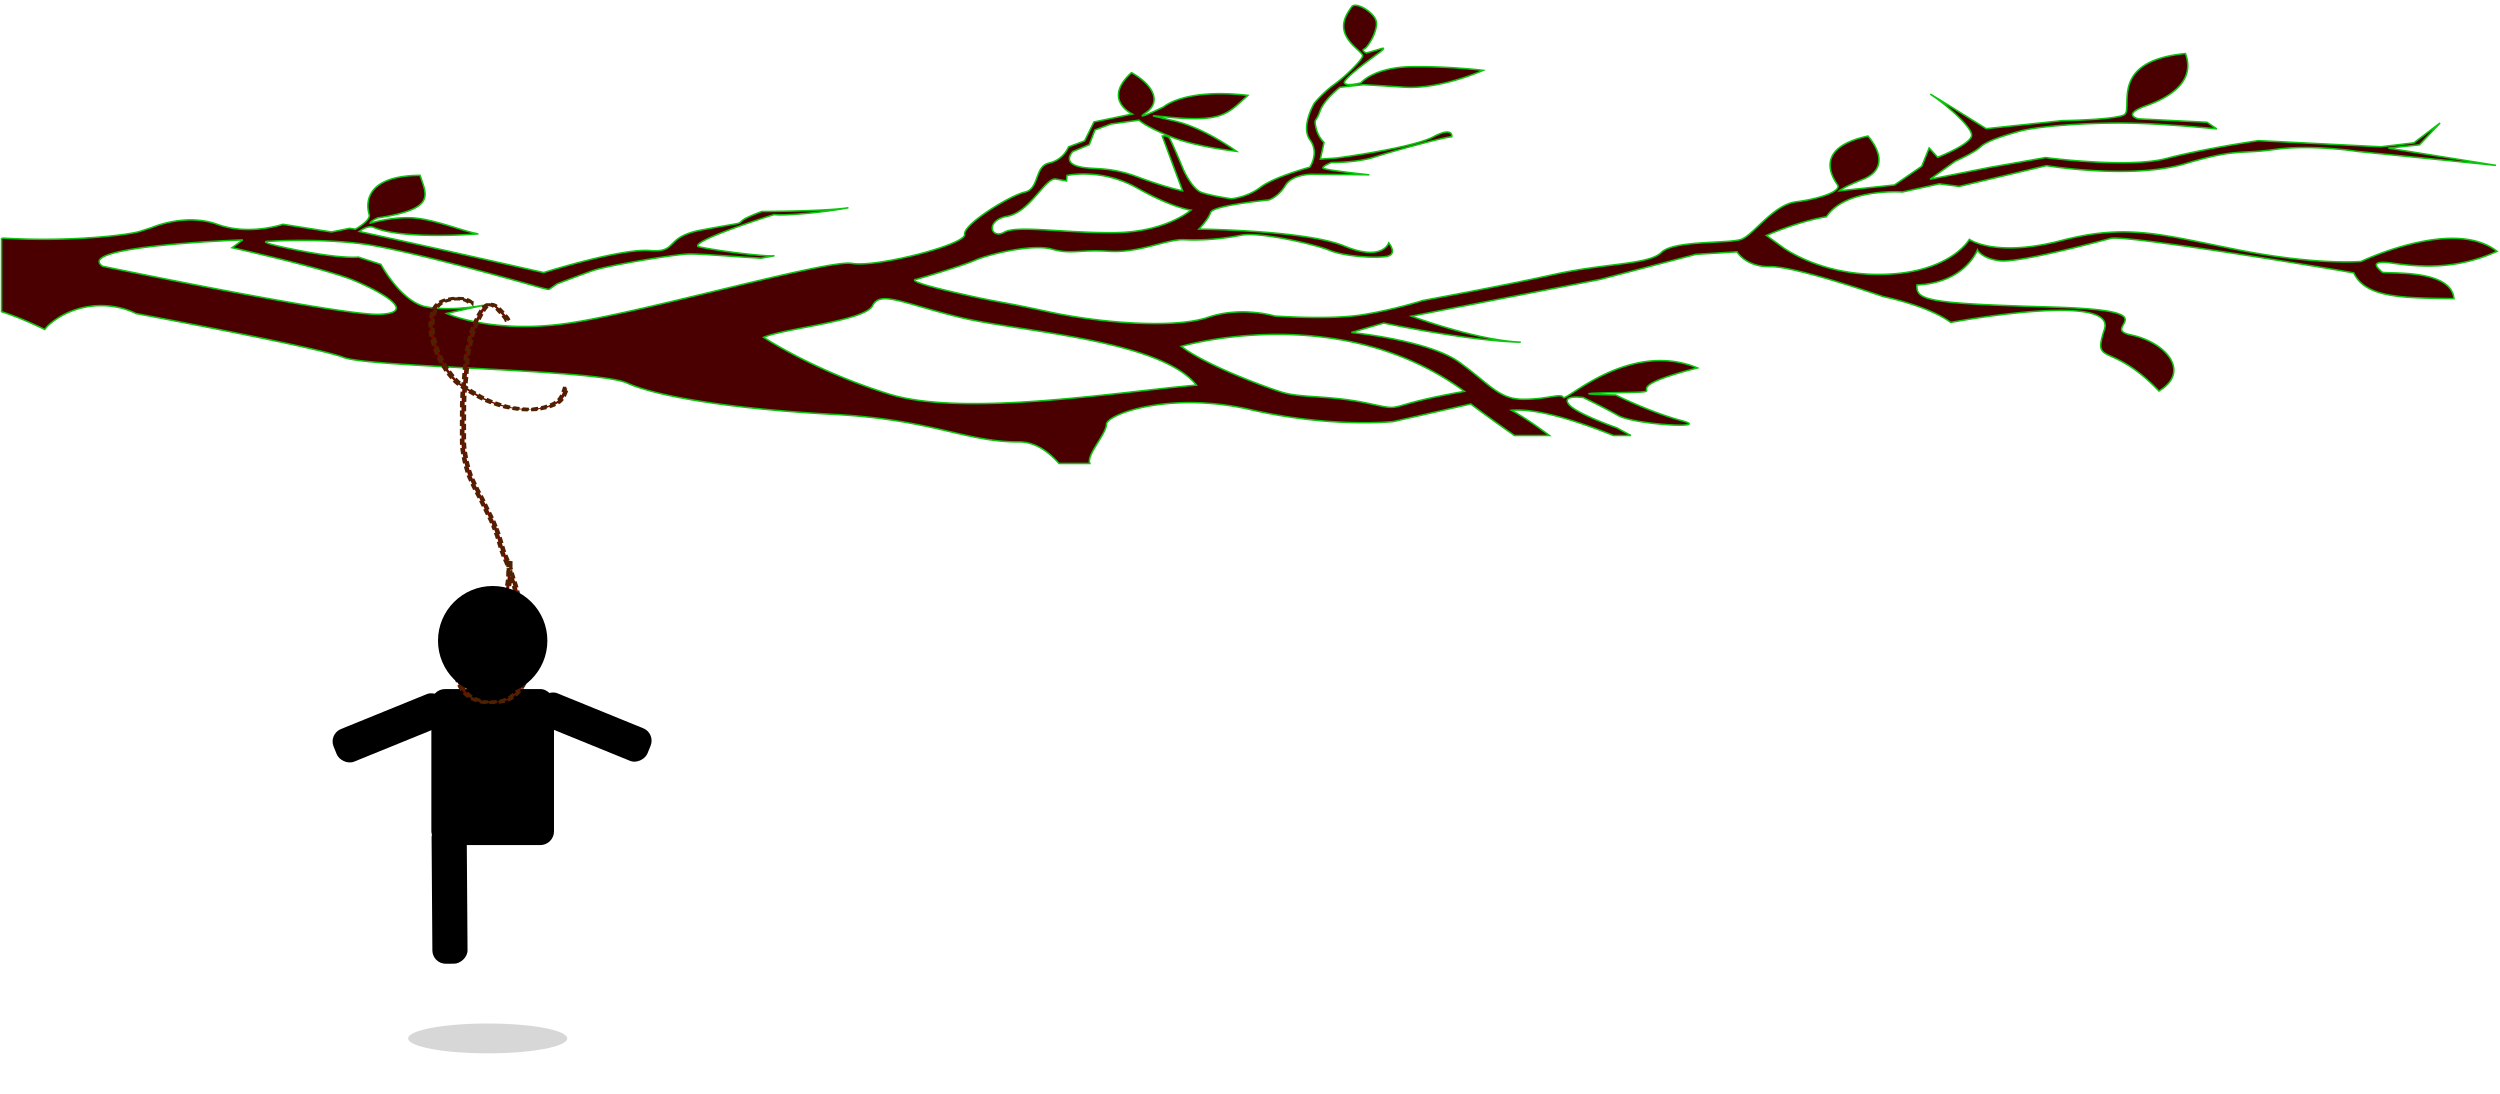 <?xml version="1.0" encoding="UTF-8" standalone="no"?>
<svg
   width="800"
   height="350"
   viewBox="0 0 211.667 92.604"
   version="1.1"
   id="svg8"
   inkscape:version="1.1.2 (b8e25be833, 2022-02-05)"
   sodipodi:docname="forca6.svg"
   xmlns:inkscape="http://www.inkscape.org/namespaces/inkscape"
   xmlns:sodipodi="http://sodipodi.sourceforge.net/DTD/sodipodi-0.dtd"
   xmlns="http://www.w3.org/2000/svg"
   xmlns:svg="http://www.w3.org/2000/svg"
   xmlns:rdf="http://www.w3.org/1999/02/22-rdf-syntax-ns#"
   xmlns:cc="http://creativecommons.org/ns#"
   xmlns:dc="http://purl.org/dc/elements/1.1/">
  <defs
     id="defs2">
    <filter
       inkscape:menu="Shadows and Glows"
       inkscape:menu-tooltip="Cut out, add inner shadow and colorize some parts of an image"
       style="color-interpolation-filters:sRGB"
       inkscape:label="Emergence"
       id="filter10113"
       x="-0.359"
       y="-0.374"
       width="1.868"
       height="1.904">
      <feColorMatrix
         values="0 0 0 0 0 0 0 0 0 0 0 0 0 0 0 0.21 0.72 0.07 0 0 "
         result="result1"
         id="feColorMatrix10085" />
      <feColorMatrix
         values="1 0 0 0 0 0 1 0 0 0 0 0 1 0 0 0 0 0 2 0 "
         result="result9"
         id="feColorMatrix10087" />
      <feComposite
         in2="result9"
         in="SourceGraphic"
         operator="in"
         result="result4"
         id="feComposite10089" />
      <feFlood
         result="result2"
         flood-color="rgb(0,0,0)"
         id="feFlood10091" />
      <feComposite
         in2="result9"
         operator="in"
         result="result10"
         id="feComposite10093" />
      <feComposite
         in2="result4"
         operator="atop"
         id="feComposite10095" />
      <feGaussianBlur
         stdDeviation="3"
         result="result8"
         id="feGaussianBlur10097" />
      <feOffset
         dx="3"
         dy="3"
         result="result3"
         in="result8"
         id="feOffset10099" />
      <feFlood
         flood-opacity="1"
         flood-color="rgb(219,173,62)"
         result="result5"
         id="feFlood10101" />
      <feMerge
         result="result6"
         id="feMerge10109">
        <feMergeNode
           in="result5"
           id="feMergeNode10103" />
        <feMergeNode
           in="result3"
           id="feMergeNode10105" />
        <feMergeNode
           in="result4"
           id="feMergeNode10107" />
      </feMerge>
      <feComposite
         in2="SourceGraphic"
         operator="in"
         result="result7"
         id="feComposite10111" />
    </filter>
    <filter
       inkscape:label="Raised Border"
       inkscape:menu="Bevels"
       inkscape:menu-tooltip="Strongly raised border around a flat surface"
       height="3.477"
       width="2.71"
       y="-1.239"
       x="-0.855"
       style="color-interpolation-filters:sRGB"
       id="filter11073">
      <feGaussianBlur
         stdDeviation="4"
         result="result1"
         id="feGaussianBlur11051" />
      <feComposite
         in="result1"
         in2="result1"
         result="result4"
         operator="in"
         id="feComposite11053" />
      <feGaussianBlur
         stdDeviation="2"
         result="result6"
         in="result4"
         id="feGaussianBlur11055" />
      <feComposite
         operator="xor"
         in="result6"
         in2="result4"
         result="result8"
         id="feComposite11057" />
      <feComposite
         operator="atop"
         result="fbSourceGraphic"
         in="result4"
         in2="result8"
         id="feComposite11059" />
      <feSpecularLighting
         specularExponent="10"
         specularConstant="1.3"
         surfaceScale="3"
         lighting-color="#ffffff"
         result="result1"
         in="fbSourceGraphic"
         id="feSpecularLighting11063">
        <feDistantLight
           azimuth="235"
           elevation="55"
           id="feDistantLight11061" />
      </feSpecularLighting>
      <feComposite
         operator="atop"
         result="result2"
         in="result1"
         in2="fbSourceGraphic"
         id="feComposite11065" />
      <feComposite
         k3="1"
         k2="1"
         operator="arithmetic"
         result="result4"
         in="fbSourceGraphic"
         in2="result2"
         id="feComposite11067"
         k1="0"
         k4="0" />
      <feComposite
         operator="over"
         in="result4"
         in2="SourceGraphic"
         id="feComposite11069" />
      <feBlend
         mode="multiply"
         in2="result2"
         id="feBlend11071" />
    </filter>
    <filter
       y="-0.549"
       height="2.097"
       inkscape:menu-tooltip="Darkens the edge with an inner blur and adds a flexible glow"
       inkscape:menu="Shadows and Glows"
       inkscape:label="Dark and Glow"
       style="color-interpolation-filters:sRGB"
       id="filter11287"
       x="-0.576"
       width="2.152">
      <feGaussianBlur
         stdDeviation="5.444"
         result="result6"
         id="feGaussianBlur11277" />
      <feComposite
         result="result8"
         in="SourceGraphic"
         operator="atop"
         in2="result6"
         id="feComposite11279" />
      <feComposite
         result="result9"
         operator="over"
         in2="SourceAlpha"
         in="result8"
         id="feComposite11281" />
      <feColorMatrix
         values="1 0 0 0 0 0 1 0 0 0 0 0 1 0 0 0 0 0 1 0 "
         result="result10"
         id="feColorMatrix11283" />
      <feBlend
         in="result10"
         mode="normal"
         in2="result6"
         id="feBlend11285" />
    </filter>
    <filter
       inkscape:menu="Shadows and Glows"
       inkscape:menu-tooltip="Cut out, add inner shadow and colorize some parts of an image"
       style="color-interpolation-filters:sRGB"
       inkscape:label="Emergence"
       id="filter12311"
       x="-0.445"
       y="-0.445"
       width="2.076"
       height="2.076">
      <feColorMatrix
         values="0 0 0 0 0 0 0 0 0 0 0 0 0 0 0 0.21 0.72 0.07 0 0 "
         result="result1"
         id="feColorMatrix12283" />
      <feColorMatrix
         values="1 0 0 0 0 0 1 0 0 0 0 0 1 0 0 0 0 0 2 0 "
         result="result9"
         id="feColorMatrix12285" />
      <feComposite
         in2="result9"
         in="SourceGraphic"
         operator="in"
         result="result4"
         id="feComposite12287" />
      <feFlood
         result="result2"
         flood-color="rgb(0,0,0)"
         id="feFlood12289" />
      <feComposite
         in2="result9"
         operator="in"
         result="result10"
         id="feComposite12291" />
      <feComposite
         in2="result4"
         operator="atop"
         id="feComposite12293" />
      <feGaussianBlur
         stdDeviation="3"
         result="result8"
         id="feGaussianBlur12295" />
      <feOffset
         dx="3"
         dy="3"
         result="result3"
         in="result8"
         id="feOffset12297" />
      <feFlood
         flood-opacity="1"
         flood-color="rgb(219,173,62)"
         result="result5"
         id="feFlood12299" />
      <feMerge
         result="result6"
         id="feMerge12307">
        <feMergeNode
           in="result5"
           id="feMergeNode12301" />
        <feMergeNode
           in="result3"
           id="feMergeNode12303" />
        <feMergeNode
           in="result4"
           id="feMergeNode12305" />
      </feMerge>
      <feComposite
         in2="SourceGraphic"
         operator="in"
         result="result7"
         id="feComposite12309" />
    </filter>
    <filter
       inkscape:menu="Shadows and Glows"
       inkscape:menu-tooltip="Cut out, add inner shadow and colorize some parts of an image"
       style="color-interpolation-filters:sRGB"
       inkscape:label="Emergence"
       id="filter12341"
       x="-0.514"
       y="-0.367"
       width="2.241"
       height="1.886">
      <feColorMatrix
         values="0 0 0 0 0 0 0 0 0 0 0 0 0 0 0 0.21 0.72 0.07 0 0 "
         result="result1"
         id="feColorMatrix12313" />
      <feColorMatrix
         values="1 0 0 0 0 0 1 0 0 0 0 0 1 0 0 0 0 0 2 0 "
         result="result9"
         id="feColorMatrix12315" />
      <feComposite
         in2="result9"
         in="SourceGraphic"
         operator="in"
         result="result4"
         id="feComposite12317" />
      <feFlood
         result="result2"
         flood-color="rgb(0,0,0)"
         id="feFlood12319" />
      <feComposite
         in2="result9"
         operator="in"
         result="result10"
         id="feComposite12321" />
      <feComposite
         in2="result4"
         operator="atop"
         id="feComposite12323" />
      <feGaussianBlur
         stdDeviation="3"
         result="result8"
         id="feGaussianBlur12325" />
      <feOffset
         dx="3"
         dy="3"
         result="result3"
         in="result8"
         id="feOffset12327" />
      <feFlood
         flood-opacity="1"
         flood-color="rgb(219,173,62)"
         result="result5"
         id="feFlood12329" />
      <feMerge
         result="result6"
         id="feMerge12337">
        <feMergeNode
           in="result5"
           id="feMergeNode12331" />
        <feMergeNode
           in="result3"
           id="feMergeNode12333" />
        <feMergeNode
           in="result4"
           id="feMergeNode12335" />
      </feMerge>
      <feComposite
         in2="SourceGraphic"
         operator="in"
         result="result7"
         id="feComposite12339" />
    </filter>
    <filter
       inkscape:menu="Shadows and Glows"
       inkscape:menu-tooltip="Cut out, add inner shadow and colorize some parts of an image"
       style="color-interpolation-filters:sRGB"
       inkscape:label="Emergence"
       id="filter12371"
       x="-0.399"
       y="-0.243"
       width="1.964"
       height="1.587">
      <feColorMatrix
         values="0 0 0 0 0 0 0 0 0 0 0 0 0 0 0 0.21 0.72 0.07 0 0 "
         result="result1"
         id="feColorMatrix12343" />
      <feColorMatrix
         values="1 0 0 0 0 0 1 0 0 0 0 0 1 0 0 0 0 0 2 0 "
         result="result9"
         id="feColorMatrix12345" />
      <feComposite
         in2="result9"
         in="SourceGraphic"
         operator="in"
         result="result4"
         id="feComposite12347" />
      <feFlood
         result="result2"
         flood-color="rgb(0,0,0)"
         id="feFlood12349" />
      <feComposite
         in2="result9"
         operator="in"
         result="result10"
         id="feComposite12351" />
      <feComposite
         in2="result4"
         operator="atop"
         id="feComposite12353" />
      <feGaussianBlur
         stdDeviation="3"
         result="result8"
         id="feGaussianBlur12355" />
      <feOffset
         dx="3"
         dy="3"
         result="result3"
         in="result8"
         id="feOffset12357" />
      <feFlood
         flood-opacity="1"
         flood-color="rgb(219,173,62)"
         result="result5"
         id="feFlood12359" />
      <feMerge
         result="result6"
         id="feMerge12367">
        <feMergeNode
           in="result5"
           id="feMergeNode12361" />
        <feMergeNode
           in="result3"
           id="feMergeNode12363" />
        <feMergeNode
           in="result4"
           id="feMergeNode12365" />
      </feMerge>
      <feComposite
         in2="SourceGraphic"
         operator="in"
         result="result7"
         id="feComposite12369" />
    </filter>
    <filter
       inkscape:menu="Shadows and Glows"
       inkscape:menu-tooltip="Cut out, add inner shadow and colorize some parts of an image"
       style="color-interpolation-filters:sRGB"
       inkscape:label="Emergence"
       id="filter12401"
       x="-0.514"
       y="-0.367"
       width="2.241"
       height="1.886">
      <feColorMatrix
         values="0 0 0 0 0 0 0 0 0 0 0 0 0 0 0 0.21 0.72 0.07 0 0 "
         result="result1"
         id="feColorMatrix12373" />
      <feColorMatrix
         values="1 0 0 0 0 0 1 0 0 0 0 0 1 0 0 0 0 0 2 0 "
         result="result9"
         id="feColorMatrix12375" />
      <feComposite
         in2="result9"
         in="SourceGraphic"
         operator="in"
         result="result4"
         id="feComposite12377" />
      <feFlood
         result="result2"
         flood-color="rgb(0,0,0)"
         id="feFlood12379" />
      <feComposite
         in2="result9"
         operator="in"
         result="result10"
         id="feComposite12381" />
      <feComposite
         in2="result4"
         operator="atop"
         id="feComposite12383" />
      <feGaussianBlur
         stdDeviation="3"
         result="result8"
         id="feGaussianBlur12385" />
      <feOffset
         dx="3"
         dy="3"
         result="result3"
         in="result8"
         id="feOffset12387" />
      <feFlood
         flood-opacity="1"
         flood-color="rgb(219,173,62)"
         result="result5"
         id="feFlood12389" />
      <feMerge
         result="result6"
         id="feMerge12397">
        <feMergeNode
           in="result5"
           id="feMergeNode12391" />
        <feMergeNode
           in="result3"
           id="feMergeNode12393" />
        <feMergeNode
           in="result4"
           id="feMergeNode12395" />
      </feMerge>
      <feComposite
         in2="SourceGraphic"
         operator="in"
         result="result7"
         id="feComposite12399" />
    </filter>
    <filter
       inkscape:menu="Shadows and Glows"
       inkscape:menu-tooltip="Cut out, add inner shadow and colorize some parts of an image"
       style="color-interpolation-filters:sRGB"
       inkscape:label="Emergence"
       id="filter12431"
       x="-0.945"
       y="-0.289"
       width="3.284"
       height="1.698">
      <feColorMatrix
         values="0 0 0 0 0 0 0 0 0 0 0 0 0 0 0 0.21 0.72 0.07 0 0 "
         result="result1"
         id="feColorMatrix12403" />
      <feColorMatrix
         values="1 0 0 0 0 0 1 0 0 0 0 0 1 0 0 0 0 0 2 0 "
         result="result9"
         id="feColorMatrix12405" />
      <feComposite
         in2="result9"
         in="SourceGraphic"
         operator="in"
         result="result4"
         id="feComposite12407" />
      <feFlood
         result="result2"
         flood-color="rgb(0,0,0)"
         id="feFlood12409" />
      <feComposite
         in2="result9"
         operator="in"
         result="result10"
         id="feComposite12411" />
      <feComposite
         in2="result4"
         operator="atop"
         id="feComposite12413" />
      <feGaussianBlur
         stdDeviation="3"
         result="result8"
         id="feGaussianBlur12415" />
      <feOffset
         dx="3"
         dy="3"
         result="result3"
         in="result8"
         id="feOffset12417" />
      <feFlood
         flood-opacity="1"
         flood-color="rgb(219,173,62)"
         result="result5"
         id="feFlood12419" />
      <feMerge
         result="result6"
         id="feMerge12427">
        <feMergeNode
           in="result5"
           id="feMergeNode12421" />
        <feMergeNode
           in="result3"
           id="feMergeNode12423" />
        <feMergeNode
           in="result4"
           id="feMergeNode12425" />
      </feMerge>
      <feComposite
         in2="SourceGraphic"
         operator="in"
         result="result7"
         id="feComposite12429" />
    </filter>
    <filter
       inkscape:menu="Shadows and Glows"
       inkscape:menu-tooltip="Cut out, add inner shadow and colorize some parts of an image"
       style="color-interpolation-filters:sRGB"
       inkscape:label="Emergence"
       id="filter12461"
       x="-0.945"
       y="-0.289"
       width="3.284"
       height="1.698">
      <feColorMatrix
         values="0 0 0 0 0 0 0 0 0 0 0 0 0 0 0 0.21 0.72 0.07 0 0 "
         result="result1"
         id="feColorMatrix12433" />
      <feColorMatrix
         values="1 0 0 0 0 0 1 0 0 0 0 0 1 0 0 0 0 0 2 0 "
         result="result9"
         id="feColorMatrix12435" />
      <feComposite
         in2="result9"
         in="SourceGraphic"
         operator="in"
         result="result4"
         id="feComposite12437" />
      <feFlood
         result="result2"
         flood-color="rgb(0,0,0)"
         id="feFlood12439" />
      <feComposite
         in2="result9"
         operator="in"
         result="result10"
         id="feComposite12441" />
      <feComposite
         in2="result4"
         operator="atop"
         id="feComposite12443" />
      <feGaussianBlur
         stdDeviation="3"
         result="result8"
         id="feGaussianBlur12445" />
      <feOffset
         dx="3"
         dy="3"
         result="result3"
         in="result8"
         id="feOffset12447" />
      <feFlood
         flood-opacity="1"
         flood-color="rgb(219,173,62)"
         result="result5"
         id="feFlood12449" />
      <feMerge
         result="result6"
         id="feMerge12457">
        <feMergeNode
           in="result5"
           id="feMergeNode12451" />
        <feMergeNode
           in="result3"
           id="feMergeNode12453" />
        <feMergeNode
           in="result4"
           id="feMergeNode12455" />
      </feMerge>
      <feComposite
         in2="SourceGraphic"
         operator="in"
         result="result7"
         id="feComposite12459" />
    </filter>
    <filter
       inkscape:menu="Shadows and Glows"
       inkscape:menu-tooltip="Cut out, add inner shadow and colorize some parts of an image"
       style="color-interpolation-filters:sRGB"
       inkscape:label="Emergence"
       id="filter12461-7"
       x="-0.945"
       y="-0.289"
       width="3.284"
       height="1.698">
      <feColorMatrix
         values="0 0 0 0 0 0 0 0 0 0 0 0 0 0 0 0.21 0.72 0.07 0 0 "
         result="result1"
         id="feColorMatrix12433-3" />
      <feColorMatrix
         values="1 0 0 0 0 0 1 0 0 0 0 0 1 0 0 0 0 0 2 0 "
         result="result9"
         id="feColorMatrix12435-6" />
      <feComposite
         in2="result9"
         in="SourceGraphic"
         operator="in"
         result="result4"
         id="feComposite12437-1" />
      <feFlood
         result="result2"
         flood-color="rgb(0,0,0)"
         id="feFlood12439-8" />
      <feComposite
         in2="result9"
         operator="in"
         result="result10"
         id="feComposite12441-7" />
      <feComposite
         in2="result4"
         operator="atop"
         id="feComposite12443-6" />
      <feGaussianBlur
         stdDeviation="3"
         result="result8"
         id="feGaussianBlur12445-2" />
      <feOffset
         dx="3"
         dy="3"
         result="result3"
         in="result8"
         id="feOffset12447-9" />
      <feFlood
         flood-opacity="1"
         flood-color="rgb(219,173,62)"
         result="result5"
         id="feFlood12449-6" />
      <feMerge
         result="result6"
         id="feMerge12457-3">
        <feMergeNode
           in="result5"
           id="feMergeNode12451-9" />
        <feMergeNode
           in="result3"
           id="feMergeNode12453-7" />
        <feMergeNode
           in="result4"
           id="feMergeNode12455-1" />
      </feMerge>
      <feComposite
         in2="SourceGraphic"
         operator="in"
         result="result7"
         id="feComposite12459-0" />
    </filter>
    <filter
       inkscape:menu="Shadows and Glows"
       inkscape:menu-tooltip="Cut out, add inner shadow and colorize some parts of an image"
       style="color-interpolation-filters:sRGB"
       inkscape:label="Emergence"
       id="filter12431-9"
       x="-0.945"
       y="-0.289"
       width="3.284"
       height="1.698">
      <feColorMatrix
         values="0 0 0 0 0 0 0 0 0 0 0 0 0 0 0 0.21 0.72 0.07 0 0 "
         result="result1"
         id="feColorMatrix12403-8" />
      <feColorMatrix
         values="1 0 0 0 0 0 1 0 0 0 0 0 1 0 0 0 0 0 2 0 "
         result="result9"
         id="feColorMatrix12405-5" />
      <feComposite
         in2="result9"
         in="SourceGraphic"
         operator="in"
         result="result4"
         id="feComposite12407-3" />
      <feFlood
         result="result2"
         flood-color="rgb(0,0,0)"
         id="feFlood12409-3" />
      <feComposite
         in2="result9"
         operator="in"
         result="result10"
         id="feComposite12411-1" />
      <feComposite
         in2="result4"
         operator="atop"
         id="feComposite12413-6" />
      <feGaussianBlur
         stdDeviation="3"
         result="result8"
         id="feGaussianBlur12415-8" />
      <feOffset
         dx="3"
         dy="3"
         result="result3"
         in="result8"
         id="feOffset12417-6" />
      <feFlood
         flood-opacity="1"
         flood-color="rgb(219,173,62)"
         result="result5"
         id="feFlood12419-6" />
      <feMerge
         result="result6"
         id="feMerge12427-8">
        <feMergeNode
           in="result5"
           id="feMergeNode12421-7" />
        <feMergeNode
           in="result3"
           id="feMergeNode12423-7" />
        <feMergeNode
           in="result4"
           id="feMergeNode12425-5" />
      </feMerge>
      <feComposite
         in2="SourceGraphic"
         operator="in"
         result="result7"
         id="feComposite12429-5" />
    </filter>
    <filter
       inkscape:menu="Shadows and Glows"
       inkscape:menu-tooltip="Cut out, add inner shadow and colorize some parts of an image"
       style="color-interpolation-filters:sRGB"
       inkscape:label="Emergence"
       id="filter12341-9"
       x="-0.136"
       y="-0.097"
       width="1.328"
       height="1.234">
      <feColorMatrix
         values="0 0 0 0 0 0 0 0 0 0 0 0 0 0 0 0.21 0.72 0.07 0 0 "
         result="result1"
         id="feColorMatrix12313-0" />
      <feColorMatrix
         values="1 0 0 0 0 0 1 0 0 0 0 0 1 0 0 0 0 0 2 0 "
         result="result9"
         id="feColorMatrix12315-1" />
      <feComposite
         in2="result9"
         in="SourceGraphic"
         operator="in"
         result="result4"
         id="feComposite12317-4" />
      <feFlood
         result="result2"
         flood-color="rgb(0,0,0)"
         id="feFlood12319-5" />
      <feComposite
         in2="result9"
         operator="in"
         result="result10"
         id="feComposite12321-4" />
      <feComposite
         in2="result4"
         operator="atop"
         id="feComposite12323-9" />
      <feGaussianBlur
         stdDeviation="3"
         result="result8"
         id="feGaussianBlur12325-5" />
      <feOffset
         dx="3"
         dy="3"
         result="result3"
         in="result8"
         id="feOffset12327-4" />
      <feFlood
         flood-opacity="1"
         flood-color="rgb(219,173,62)"
         result="result5"
         id="feFlood12329-0" />
      <feMerge
         result="result6"
         id="feMerge12337-4">
        <feMergeNode
           in="result5"
           id="feMergeNode12331-1" />
        <feMergeNode
           in="result3"
           id="feMergeNode12333-9" />
        <feMergeNode
           in="result4"
           id="feMergeNode12335-5" />
      </feMerge>
      <feComposite
         in2="SourceGraphic"
         operator="in"
         result="result7"
         id="feComposite12339-1" />
    </filter>
    <filter
       inkscape:menu="Shadows and Glows"
       inkscape:menu-tooltip="Cut out, add inner shadow and colorize some parts of an image"
       style="color-interpolation-filters:sRGB"
       inkscape:label="Emergence"
       id="filter12401-5"
       x="-0.136"
       y="-0.097"
       width="1.328"
       height="1.234">
      <feColorMatrix
         values="0 0 0 0 0 0 0 0 0 0 0 0 0 0 0 0.21 0.72 0.07 0 0 "
         result="result1"
         id="feColorMatrix12373-2" />
      <feColorMatrix
         values="1 0 0 0 0 0 1 0 0 0 0 0 1 0 0 0 0 0 2 0 "
         result="result9"
         id="feColorMatrix12375-3" />
      <feComposite
         in2="result9"
         in="SourceGraphic"
         operator="in"
         result="result4"
         id="feComposite12377-9" />
      <feFlood
         result="result2"
         flood-color="rgb(0,0,0)"
         id="feFlood12379-0" />
      <feComposite
         in2="result9"
         operator="in"
         result="result10"
         id="feComposite12381-1" />
      <feComposite
         in2="result4"
         operator="atop"
         id="feComposite12383-2" />
      <feGaussianBlur
         stdDeviation="3"
         result="result8"
         id="feGaussianBlur12385-1" />
      <feOffset
         dx="3"
         dy="3"
         result="result3"
         in="result8"
         id="feOffset12387-0" />
      <feFlood
         flood-opacity="1"
         flood-color="rgb(219,173,62)"
         result="result5"
         id="feFlood12389-7" />
      <feMerge
         result="result6"
         id="feMerge12397-5">
        <feMergeNode
           in="result5"
           id="feMergeNode12391-8" />
        <feMergeNode
           in="result3"
           id="feMergeNode12393-9" />
        <feMergeNode
           in="result4"
           id="feMergeNode12395-2" />
      </feMerge>
      <feComposite
         in2="SourceGraphic"
         operator="in"
         result="result7"
         id="feComposite12399-0" />
    </filter>
    <filter
       inkscape:menu="Shadows and Glows"
       inkscape:menu-tooltip="Cut out, add inner shadow and colorize some parts of an image"
       style="color-interpolation-filters:sRGB"
       inkscape:label="Emergence"
       id="filter12985"
       x="-0.035"
       y="-0.074"
       width="1.084"
       height="1.174">
      <feColorMatrix
         values="0 0 0 0 0 0 0 0 0 0 0 0 0 0 0 0.21 0.72 0.07 0 0 "
         result="result1"
         id="feColorMatrix12957" />
      <feColorMatrix
         values="1 0 0 0 0 0 1 0 0 0 0 0 1 0 0 0 0 0 2 0 "
         result="result9"
         id="feColorMatrix12959" />
      <feComposite
         in2="result9"
         in="SourceGraphic"
         operator="in"
         result="result4"
         id="feComposite12961" />
      <feFlood
         result="result2"
         flood-color="rgb(0,0,0)"
         id="feFlood12963" />
      <feComposite
         in2="result9"
         operator="in"
         result="result10"
         id="feComposite12965" />
      <feComposite
         in2="result4"
         operator="atop"
         id="feComposite12967" />
      <feGaussianBlur
         stdDeviation="3"
         result="result8"
         id="feGaussianBlur12969" />
      <feOffset
         dx="3"
         dy="3"
         result="result3"
         in="result8"
         id="feOffset12971" />
      <feFlood
         flood-opacity="1"
         flood-color="rgb(219,173,62)"
         result="result5"
         id="feFlood12973" />
      <feMerge
         result="result6"
         id="feMerge12981">
        <feMergeNode
           in="result5"
           id="feMergeNode12975" />
        <feMergeNode
           in="result3"
           id="feMergeNode12977" />
        <feMergeNode
           in="result4"
           id="feMergeNode12979" />
      </feMerge>
      <feComposite
         in2="SourceGraphic"
         operator="in"
         result="result7"
         id="feComposite12983" />
    </filter>
    <filter
       inkscape:label="Stone Wall"
       inkscape:menu="Textures"
       inkscape:menu-tooltip="Stone wall texture to use with not too saturated colors"
       style="color-interpolation-filters:sRGB"
       id="filter7559"
       x="-0.023"
       y="-0.127"
       width="1.047"
       height="1.254">
      <feTurbulence
         numOctaves="3"
         baseFrequency="0.037"
         result="result0"
         id="feTurbulence7543" />
      <feSpecularLighting
         specularExponent="24.3"
         surfaceScale="2"
         specularConstant="1"
         result="result1"
         id="feSpecularLighting7547">
        <feDistantLight
           elevation="45"
           azimuth="225"
           id="feDistantLight7545" />
      </feSpecularLighting>
      <feDiffuseLighting
         in="result0"
         surfaceScale="3"
         diffuseConstant="1.21"
         id="feDiffuseLighting7551">
        <feDistantLight
           azimuth="225"
           elevation="42"
           id="feDistantLight7549" />
      </feDiffuseLighting>
      <feBlend
         in2="SourceGraphic"
         mode="multiply"
         result="result91"
         id="feBlend7553" />
      <feComposite
         operator="arithmetic"
         in="result1"
         k2="1"
         k3="1"
         in2="result91"
         id="feComposite7555"
         k1="0"
         k4="0" />
      <feComposite
         in2="SourceAlpha"
         operator="in"
         result="fbSourceGraphic"
         id="feComposite7557" />
      <feColorMatrix
         result="fbSourceGraphicAlpha"
         in="fbSourceGraphic"
         values="0 0 0 -1 0 0 0 0 -1 0 0 0 0 -1 0 0 0 0 1 0"
         id="feColorMatrix7579" />
      <feTurbulence
         id="feTurbulence7581"
         type="turbulence"
         numOctaves="5"
         baseFrequency="0.08 0.175"
         seed="25" />
      <feColorMatrix
         id="feColorMatrix7583"
         result="result5"
         values="1 0 0 0 0 0 1 0 0 0 0 0 1 0 0 0 0 0 2 0 " />
      <feComposite
         in2="result5"
         id="feComposite7585"
         in="fbSourceGraphic"
         operator="in" />
      <feMorphology
         id="feMorphology7587"
         operator="dilate"
         radius="0.65"
         result="result3" />
      <feTurbulence
         id="feTurbulence7589"
         numOctaves="7"
         baseFrequency="0.05 0.09"
         type="fractalNoise"
         seed="25" />
      <feGaussianBlur
         id="feGaussianBlur7591"
         stdDeviation="2"
         result="result7" />
      <feDisplacementMap
         in2="result7"
         id="feDisplacementMap7593"
         in="result3"
         xChannelSelector="R"
         yChannelSelector="G"
         scale="5"
         result="result4" />
      <feFlood
         id="feFlood7595"
         flood-opacity="1"
         flood-color="rgb(255,255,255)"
         result="result92" />
      <feComposite
         in2="result4"
         id="feComposite7597"
         k3="0.7"
         k1="0.7"
         result="result2"
         operator="arithmetic"
         k2="0"
         k4="0" />
      <feComposite
         in2="fbSourceGraphicAlpha"
         id="feComposite7599"
         k2="1"
         in="result2"
         operator="arithmetic"
         k1="1"
         result="result6"
         k3="0"
         k4="0" />
      <feBlend
         in2="result6"
         id="feBlend7601"
         mode="multiply"
         in="result6" />
    </filter>
    <filter
       y="-0.004"
       height="1.007"
       x="-0.001"
       width="1.002"
       inkscape:menu-tooltip="Aquarelle paper effect which can be used for pictures as for objects"
       inkscape:menu="Textures"
       inkscape:label="Rough Paper"
       style="color-interpolation-filters:sRGB"
       id="filter8179">
      <feTurbulence
         type="fractalNoise"
         baseFrequency="0.04"
         numOctaves="5"
         seed="0"
         result="result4"
         id="feTurbulence8165" />
      <feDisplacementMap
         in="SourceGraphic"
         in2="result4"
         yChannelSelector="G"
         xChannelSelector="R"
         scale="10"
         result="result3"
         id="feDisplacementMap8167" />
      <feDiffuseLighting
         lighting-color="#e9e6d7"
         diffuseConstant="1"
         surfaceScale="2"
         result="result1"
         in="result4"
         id="feDiffuseLighting8171">
        <feDistantLight
           azimuth="235"
           elevation="40"
           id="feDistantLight8169" />
      </feDiffuseLighting>
      <feComposite
         operator="in"
         in="result3"
         in2="result1"
         result="result2"
         id="feComposite8173" />
      <feComposite
         in2="result1"
         result="result5"
         operator="arithmetic"
         k1="1.7"
         id="feComposite8175"
         k2="0"
         k3="0"
         k4="0" />
      <feBlend
         in="result5"
         in2="result3"
         mode="normal"
         id="feBlend8177" />
    </filter>
    <filter
       inkscape:menu="Shadows and Glows"
       inkscape:menu-tooltip="Cut out, add inner shadow and colorize some parts of an image"
       style="color-interpolation-filters:sRGB"
       inkscape:label="Emergence"
       id="filter12311-5"
       x="-0.445"
       y="-0.445"
       width="2.076"
       height="2.076">
      <feColorMatrix
         values="0 0 0 0 0 0 0 0 0 0 0 0 0 0 0 0.21 0.72 0.07 0 0 "
         result="result1"
         id="feColorMatrix12283-8" />
      <feColorMatrix
         values="1 0 0 0 0 0 1 0 0 0 0 0 1 0 0 0 0 0 2 0 "
         result="result9"
         id="feColorMatrix12285-9" />
      <feComposite
         in2="result9"
         in="SourceGraphic"
         operator="in"
         result="result4"
         id="feComposite12287-6" />
      <feFlood
         result="result2"
         flood-color="rgb(0,0,0)"
         id="feFlood12289-1" />
      <feComposite
         in2="result9"
         operator="in"
         result="result10"
         id="feComposite12291-5" />
      <feComposite
         in2="result4"
         operator="atop"
         id="feComposite12293-7" />
      <feGaussianBlur
         stdDeviation="3"
         result="result8"
         id="feGaussianBlur12295-1" />
      <feOffset
         dx="3"
         dy="3"
         result="result3"
         in="result8"
         id="feOffset12297-0" />
      <feFlood
         flood-opacity="1"
         flood-color="rgb(219,173,62)"
         result="result5"
         id="feFlood12299-2" />
      <feMerge
         result="result6"
         id="feMerge12307-6">
        <feMergeNode
           in="result5"
           id="feMergeNode12301-4" />
        <feMergeNode
           in="result3"
           id="feMergeNode12303-7" />
        <feMergeNode
           in="result4"
           id="feMergeNode12305-5" />
      </feMerge>
      <feComposite
         in2="SourceGraphic"
         operator="in"
         result="result7"
         id="feComposite12309-3" />
    </filter>
    <filter
       inkscape:menu="Shadows and Glows"
       inkscape:menu-tooltip="Cut out, add inner shadow and colorize some parts of an image"
       style="color-interpolation-filters:sRGB"
       inkscape:label="Emergence"
       id="filter12341-9-0"
       x="-0.136"
       y="-0.097"
       width="1.328"
       height="1.234">
      <feColorMatrix
         values="0 0 0 0 0 0 0 0 0 0 0 0 0 0 0 0.21 0.72 0.07 0 0 "
         result="result1"
         id="feColorMatrix12313-0-2" />
      <feColorMatrix
         values="1 0 0 0 0 0 1 0 0 0 0 0 1 0 0 0 0 0 2 0 "
         result="result9"
         id="feColorMatrix12315-1-2" />
      <feComposite
         in2="result9"
         in="SourceGraphic"
         operator="in"
         result="result4"
         id="feComposite12317-4-1" />
      <feFlood
         result="result2"
         flood-color="rgb(0,0,0)"
         id="feFlood12319-5-5" />
      <feComposite
         in2="result9"
         operator="in"
         result="result10"
         id="feComposite12321-4-8" />
      <feComposite
         in2="result4"
         operator="atop"
         id="feComposite12323-9-4" />
      <feGaussianBlur
         stdDeviation="3"
         result="result8"
         id="feGaussianBlur12325-5-9" />
      <feOffset
         dx="3"
         dy="3"
         result="result3"
         in="result8"
         id="feOffset12327-4-3" />
      <feFlood
         flood-opacity="1"
         flood-color="rgb(219,173,62)"
         result="result5"
         id="feFlood12329-0-0" />
      <feMerge
         result="result6"
         id="feMerge12337-4-7">
        <feMergeNode
           in="result5"
           id="feMergeNode12331-1-6" />
        <feMergeNode
           in="result3"
           id="feMergeNode12333-9-6" />
        <feMergeNode
           in="result4"
           id="feMergeNode12335-5-5" />
      </feMerge>
      <feComposite
         in2="SourceGraphic"
         operator="in"
         result="result7"
         id="feComposite12339-1-8" />
    </filter>
    <filter
       inkscape:menu="Shadows and Glows"
       inkscape:menu-tooltip="Cut out, add inner shadow and colorize some parts of an image"
       style="color-interpolation-filters:sRGB"
       inkscape:label="Emergence"
       id="filter12371-2"
       x="-0.399"
       y="-0.243"
       width="1.964"
       height="1.587">
      <feColorMatrix
         values="0 0 0 0 0 0 0 0 0 0 0 0 0 0 0 0.21 0.72 0.07 0 0 "
         result="result1"
         id="feColorMatrix12343-8" />
      <feColorMatrix
         values="1 0 0 0 0 0 1 0 0 0 0 0 1 0 0 0 0 0 2 0 "
         result="result9"
         id="feColorMatrix12345-5" />
      <feComposite
         in2="result9"
         in="SourceGraphic"
         operator="in"
         result="result4"
         id="feComposite12347-9" />
      <feFlood
         result="result2"
         flood-color="rgb(0,0,0)"
         id="feFlood12349-6" />
      <feComposite
         in2="result9"
         operator="in"
         result="result10"
         id="feComposite12351-1" />
      <feComposite
         in2="result4"
         operator="atop"
         id="feComposite12353-9" />
      <feGaussianBlur
         stdDeviation="3"
         result="result8"
         id="feGaussianBlur12355-6" />
      <feOffset
         dx="3"
         dy="3"
         result="result3"
         in="result8"
         id="feOffset12357-6" />
      <feFlood
         flood-opacity="1"
         flood-color="rgb(219,173,62)"
         result="result5"
         id="feFlood12359-5" />
      <feMerge
         result="result6"
         id="feMerge12367-9">
        <feMergeNode
           in="result5"
           id="feMergeNode12361-7" />
        <feMergeNode
           in="result3"
           id="feMergeNode12363-3" />
        <feMergeNode
           in="result4"
           id="feMergeNode12365-4" />
      </feMerge>
      <feComposite
         in2="SourceGraphic"
         operator="in"
         result="result7"
         id="feComposite12369-7" />
    </filter>
    <filter
       inkscape:menu="Shadows and Glows"
       inkscape:menu-tooltip="Cut out, add inner shadow and colorize some parts of an image"
       style="color-interpolation-filters:sRGB"
       inkscape:label="Emergence"
       id="filter12401-5-9"
       x="-0.136"
       y="-0.097"
       width="1.328"
       height="1.234">
      <feColorMatrix
         values="0 0 0 0 0 0 0 0 0 0 0 0 0 0 0 0.21 0.72 0.07 0 0 "
         result="result1"
         id="feColorMatrix12373-2-1" />
      <feColorMatrix
         values="1 0 0 0 0 0 1 0 0 0 0 0 1 0 0 0 0 0 2 0 "
         result="result9"
         id="feColorMatrix12375-3-7" />
      <feComposite
         in2="result9"
         in="SourceGraphic"
         operator="in"
         result="result4"
         id="feComposite12377-9-9" />
      <feFlood
         result="result2"
         flood-color="rgb(0,0,0)"
         id="feFlood12379-0-1" />
      <feComposite
         in2="result9"
         operator="in"
         result="result10"
         id="feComposite12381-1-8" />
      <feComposite
         in2="result4"
         operator="atop"
         id="feComposite12383-2-4" />
      <feGaussianBlur
         stdDeviation="3"
         result="result8"
         id="feGaussianBlur12385-1-8" />
      <feOffset
         dx="3"
         dy="3"
         result="result3"
         in="result8"
         id="feOffset12387-0-3" />
      <feFlood
         flood-opacity="1"
         flood-color="rgb(219,173,62)"
         result="result5"
         id="feFlood12389-7-4" />
      <feMerge
         result="result6"
         id="feMerge12397-5-2">
        <feMergeNode
           in="result5"
           id="feMergeNode12391-8-5" />
        <feMergeNode
           in="result3"
           id="feMergeNode12393-9-6" />
        <feMergeNode
           in="result4"
           id="feMergeNode12395-2-1" />
      </feMerge>
      <feComposite
         in2="SourceGraphic"
         operator="in"
         result="result7"
         id="feComposite12399-0-5" />
    </filter>
    <filter
       inkscape:menu="Shadows and Glows"
       inkscape:menu-tooltip="Cut out, add inner shadow and colorize some parts of an image"
       style="color-interpolation-filters:sRGB"
       inkscape:label="Emergence"
       id="filter12461-7-8"
       x="-0.945"
       y="-0.289"
       width="3.284"
       height="1.698">
      <feColorMatrix
         values="0 0 0 0 0 0 0 0 0 0 0 0 0 0 0 0.21 0.72 0.07 0 0 "
         result="result1"
         id="feColorMatrix12433-3-9" />
      <feColorMatrix
         values="1 0 0 0 0 0 1 0 0 0 0 0 1 0 0 0 0 0 2 0 "
         result="result9"
         id="feColorMatrix12435-6-8" />
      <feComposite
         in2="result9"
         in="SourceGraphic"
         operator="in"
         result="result4"
         id="feComposite12437-1-8" />
      <feFlood
         result="result2"
         flood-color="rgb(0,0,0)"
         id="feFlood12439-8-3" />
      <feComposite
         in2="result9"
         operator="in"
         result="result10"
         id="feComposite12441-7-2" />
      <feComposite
         in2="result4"
         operator="atop"
         id="feComposite12443-6-0" />
      <feGaussianBlur
         stdDeviation="3"
         result="result8"
         id="feGaussianBlur12445-2-4" />
      <feOffset
         dx="3"
         dy="3"
         result="result3"
         in="result8"
         id="feOffset12447-9-2" />
      <feFlood
         flood-opacity="1"
         flood-color="rgb(219,173,62)"
         result="result5"
         id="feFlood12449-6-5" />
      <feMerge
         result="result6"
         id="feMerge12457-3-8">
        <feMergeNode
           in="result5"
           id="feMergeNode12451-9-9" />
        <feMergeNode
           in="result3"
           id="feMergeNode12453-7-9" />
        <feMergeNode
           in="result4"
           id="feMergeNode12455-1-3" />
      </feMerge>
      <feComposite
         in2="SourceGraphic"
         operator="in"
         result="result7"
         id="feComposite12459-0-0" />
    </filter>
    <filter
       inkscape:menu="Shadows and Glows"
       inkscape:menu-tooltip="Cut out, add inner shadow and colorize some parts of an image"
       style="color-interpolation-filters:sRGB"
       inkscape:label="Emergence"
       id="filter12431-9-2"
       x="-0.945"
       y="-0.289"
       width="3.284"
       height="1.698">
      <feColorMatrix
         values="0 0 0 0 0 0 0 0 0 0 0 0 0 0 0 0.21 0.72 0.07 0 0 "
         result="result1"
         id="feColorMatrix12403-8-8" />
      <feColorMatrix
         values="1 0 0 0 0 0 1 0 0 0 0 0 1 0 0 0 0 0 2 0 "
         result="result9"
         id="feColorMatrix12405-5-9" />
      <feComposite
         in2="result9"
         in="SourceGraphic"
         operator="in"
         result="result4"
         id="feComposite12407-3-0" />
      <feFlood
         result="result2"
         flood-color="rgb(0,0,0)"
         id="feFlood12409-3-4" />
      <feComposite
         in2="result9"
         operator="in"
         result="result10"
         id="feComposite12411-1-1" />
      <feComposite
         in2="result4"
         operator="atop"
         id="feComposite12413-6-6" />
      <feGaussianBlur
         stdDeviation="3"
         result="result8"
         id="feGaussianBlur12415-8-9" />
      <feOffset
         dx="3"
         dy="3"
         result="result3"
         in="result8"
         id="feOffset12417-6-9" />
      <feFlood
         flood-opacity="1"
         flood-color="rgb(219,173,62)"
         result="result5"
         id="feFlood12419-6-3" />
      <feMerge
         result="result6"
         id="feMerge12427-8-9">
        <feMergeNode
           in="result5"
           id="feMergeNode12421-7-0" />
        <feMergeNode
           in="result3"
           id="feMergeNode12423-7-4" />
        <feMergeNode
           in="result4"
           id="feMergeNode12425-5-9" />
      </feMerge>
      <feComposite
         in2="SourceGraphic"
         operator="in"
         result="result7"
         id="feComposite12429-5-8" />
    </filter>
    <filter
       inkscape:menu="Shadows and Glows"
       inkscape:menu-tooltip="Cut out, add inner shadow and colorize some parts of an image"
       style="color-interpolation-filters:sRGB;"
       inkscape:label="Emergence"
       id="filter7136"
       x="-0.008"
       y="-0.057"
       width="1.192"
       height="2.302">
      <feColorMatrix
         values="0 0 0 0 0 0 0 0 0 0 0 0 0 0 0 0.21 0.72 0.07 0 0 "
         result="result1"
         id="feColorMatrix7108" />
      <feColorMatrix
         values="1 0 0 0 0 0 1 0 0 0 0 0 1 0 0 0 0 0 2 0 "
         result="result9"
         id="feColorMatrix7110" />
      <feComposite
         in2="result9"
         in="SourceGraphic"
         operator="in"
         result="result4"
         id="feComposite7112" />
      <feFlood
         result="result2"
         flood-color="rgb(0,0,0)"
         id="feFlood7114" />
      <feComposite
         in2="result9"
         operator="in"
         result="result10"
         id="feComposite7116" />
      <feComposite
         in2="result4"
         operator="atop"
         id="feComposite7118" />
      <feGaussianBlur
         stdDeviation="0.06"
         result="result8"
         id="feGaussianBlur7120" />
      <feOffset
         dx="3"
         dy="3"
         result="result3"
         in="result8"
         id="feOffset7122" />
      <feFlood
         flood-opacity="1"
         flood-color="rgb(219,173,62)"
         result="result5"
         id="feFlood7124" />
      <feMerge
         result="result6"
         id="feMerge7132">
        <feMergeNode
           in="result5"
           id="feMergeNode7126" />
        <feMergeNode
           in="result3"
           id="feMergeNode7128" />
        <feMergeNode
           in="result4"
           id="feMergeNode7130" />
      </feMerge>
      <feComposite
         in2="SourceGraphic"
         operator="in"
         result="result7"
         id="feComposite7134" />
    </filter>
  </defs>
  <sodipodi:namedview
     id="base"
     pagecolor="#ffffff"
     bordercolor="#666666"
     borderopacity="1.0"
     inkscape:pageopacity="0.0"
     inkscape:pageshadow="2"
     inkscape:zoom="1.4142136"
     inkscape:cx="388.20161"
     inkscape:cy="229.45614"
     inkscape:document-units="cm"
     inkscape:current-layer="layer4"
     inkscape:document-rotation="0"
     showgrid="false"
     units="px"
     inkscape:pagecheckerboard="true"
     inkscape:showpageshadow="false"
     inkscape:window-width="1920"
     inkscape:window-height="1017"
     inkscape:window-x="-8"
     inkscape:window-y="-8"
     inkscape:window-maximized="1" />
  <g
     inkscape:groupmode="layer"
     id="layer2"
     inkscape:label="corpo"
     style="display:inline">
    <rect
       style="opacity:1;fill:#000000;fill-opacity:1;fill-rule:evenodd;stroke:none;stroke-width:0.265;stroke-miterlimit:4;stroke-dasharray:0.529, 0.265;stroke-dashoffset:0;stroke-opacity:1;stop-color:#000000"
       id="rect18103"
       width="10.383"
       height="13.21"
       x="36.522"
       y="58.34"
       ry="1.16" />
    <rect
       style="opacity:1;fill:#000000;fill-opacity:1;fill-rule:evenodd;stroke:none;stroke-width:0.265;stroke-miterlimit:4;stroke-dasharray:0.529, 0.265;stroke-dashoffset:0;stroke-opacity:1;stop-color:#000000"
       id="rect18243"
       height="2.977"
       x="2.357"
       y="68.052"
       ry="1.134"
       transform="rotate(-22.127)"
       width="10.12" />
    <rect
       style="opacity:1;fill:#000000;fill-opacity:1;fill-rule:evenodd;stroke:none;stroke-width:0.265;stroke-miterlimit:4;stroke-dasharray:0.529, 0.265;stroke-dashoffset:0;stroke-opacity:1;stop-color:#000000"
       id="rect18407"
       width="10.12"
       height="2.977"
       x="-74.842"
       y="36.579"
       ry="1.134"
       transform="matrix(-0.926,-0.377,-0.377,0.926,0,0)" />
    <rect
       style="opacity:1;fill:#000000;fill-opacity:1;fill-rule:evenodd;stroke:none;stroke-width:0.265;stroke-miterlimit:4;stroke-dasharray:0.529, 0.265;stroke-dashoffset:0;stroke-opacity:1;stop-color:#000000"
       id="rect18741"
       width="11.826"
       height="2.977"
       x="-81.932"
       y="36.042"
       ry="1.134"
       transform="matrix(-0.007,-1,1,-0.009,0,0)" />
  </g>
  <g
     inkscape:groupmode="layer"
     id="layer4"
     inkscape:label="galho"
     style="display:inline">
    <path
       id="path2570"
       style="fill:#4a0000;fill-opacity:1;stroke:#0dc40f;stroke-width:0.132;stroke-linecap:butt;stroke-linejoin:miter;stroke-opacity:1;stroke-miterlimit:4;stroke-dasharray:none"
       d="m 114.743,0.449 c -0.134,0.002 -0.242,0.044 -0.307,0.137 -0.344,0.497 -0.939,1.302 -0.544,2.284 0.395,0.982 1.481,1.559 1.482,1.853 8.3e-4,0.294 -1.374,1.685 -2.36,2.391 -0.987,0.706 -1.734,1.621 -1.734,1.621 0,0 -1.184,1.994 -0.366,3.11 0.818,1.116 -0.018,2.31 -0.018,2.31 0,0 -3.059,0.836 -4.17,1.696 -1.112,0.86 -2.477,0.979 -2.477,0.979 0,0 -1.736,-0.252 -2.525,-0.539 -0.788,-0.288 -1.497,-1.855 -1.497,-1.855 0,0 -1.008,-2.414 -1.202,-2.714 -0.195,-0.299 -0.622,-0.201 -0.622,-0.201 l 1.722,4.632 c 0,0 -1.273,-0.227 -3.846,-1.186 -2.573,-0.958 -3.894,-0.529 -5.091,-0.909 -1.197,-0.38 -0.361,-1.228 -0.361,-1.228 l 1.398,-0.582 0.478,-1.245 1.359,-0.506 2.377,-0.324 c 0,0 0.447,0.495 2.638,1.386 2.191,0.89 5.614,1.252 5.614,1.252 0,0 -2.708,-1.967 -5.187,-2.555 -2.479,-0.588 -2.095,-0.457 -0.956,-0.378 4.934,0.528 5.342,-0.203 7.104,-1.802 -5.37,-0.626 -7.132,0.972 -7.132,0.972 0,0 -2.742,1.34 -1.486,0.483 1.256,-0.857 0.716,-2.284 -1.234,-3.38 -2.522,2.294 0.065,3.504 0.065,3.504 l -3.241,0.669 -0.795,1.605 -1.359,0.506 c 0,0 -0.403,1.092 -1.649,1.369 -1.245,0.277 -0.805,2.185 -2.05,2.461 -1.245,0.277 -5.229,2.725 -5.099,3.58 0.13,0.855 -7.493,2.82 -9.53,2.457 -2.036,-0.364 -17.659,4.137 -24.078,5.069 -6.419,0.933 -10.254,-0.833 -10.254,-0.833 l 3.113,-0.691 c 0,0 -2.618,0.53 -4.782,0.144 -2.164,-0.386 -3.893,-3.606 -3.893,-3.606 l -1.91,-0.618 c 0,0 -1.335,0.178 -5.242,-0.603 -3.908,-0.781 -2.267,-0.738 -2.267,-0.738 0,0 3.726,-0.249 7.53,0.18 3.805,0.43 14.774,3.565 14.774,3.565 0,0 1.284,0.376 1.355,0.33 0.072,-0.046 0.672,-0.467 0.672,-0.467 0,0 1.63,-0.621 2.941,-1.092 1.311,-0.472 7.009,-1.394 8.106,-1.433 1.097,-0.039 3.383,0.192 6.243,0.35 l 1.132,-0.209 c -0.647,0.12 -5.074,-0.436 -6.474,-0.774 -0.514,-0.445 4.758,-2.188 6.438,-2.712 0.685,0.122 3.966,-0.138 6.29,-0.575 -1.747,0.294 -7.338,0.319 -7.338,0.319 0,0 -1.311,0.471 -1.652,0.763 -0.341,0.292 -2.3e-4,2.01e-4 -0.171,0.146 -0.17,0.146 -0.026,0.054 -3.262,0.652 -3.235,0.598 -1.944,1.946 -4.391,1.744 -2.447,-0.202 -8.99,1.865 -8.99,1.865 L 37.807,21.228 30.419,19.597 c 0,0 0.694,-0.562 1.21,-0.345 2,0.856 6.432,0.719 8.87,0.551 -1.305,-0.233 -3.368,-1.101 -5.198,-1.324 -1.829,-0.223 -3.958,0.416 -3.958,0.416 0,0 -0.029,-0.151 0.637,-0.447 5.053,-0.761 4.094,-1.972 3.586,-3.601 -5.071,0.03 -4.472,2.805 -4.308,3.312 0.164,0.507 -1.172,1.246 -1.172,1.246 l -0.484,-0.073 -1.538,0.308 -4.111,-0.651 c 0,0 -2.845,0.989 -5.545,0.008 -2.7,-0.981 -5.531,0.259 -5.531,0.259 l -0.991,0.322 c -0.991,0.322 -6,0.924 -11.648,0.581 -0.043,0.018 -0.066,0.035 -0.106,0.053 v 6.176 c 1.359,0.443 2.579,0.987 3.655,1.506 a 6.379,5.838 0 0 1 0.261,-0.31 6.379,5.838 0 0 1 1.321,-0.928 6.379,5.838 0 0 1 1.538,-0.583 6.379,5.838 0 0 1 1.651,-0.199 6.379,5.838 0 0 1 0.556,0.022 6.379,5.838 0 0 1 0.552,0.066 6.379,5.838 0 0 1 0.543,0.111 6.379,5.838 0 0 1 0.531,0.153 6.379,5.838 0 0 1 0.514,0.195 6.379,5.838 0 0 1 0.262,0.124 c 3.658,0.688 15.765,2.994 17.569,3.715 2.126,0.85 21.444,1.007 24.003,2.169 2.559,1.163 9.092,2.212 17.494,2.654 8.402,0.442 11.179,2.349 15.694,2.332 1.288,-0.005 2.418,0.729 3.389,1.825 h 2.607 c -0.006,-0.018 -0.013,-0.036 -0.017,-0.052 -0.219,-0.745 1.412,-2.453 1.427,-3.273 0.015,-0.821 5.313,-2.815 12.172,-1.237 6.859,1.578 12.111,1.015 12.111,1.015 l 6.557,-1.49 c 0,0 1.584,1.197 3.707,2.669 h 2.956 c -1.123,-0.834 -2.229,-1.596 -3.211,-2.135 2.09,-0.183 5.401,0.841 8.635,2.135 h 1.478 c -0.739,-0.389 -1.195,-0.649 -1.195,-0.649 0,0 -3.512,-1.215 -4.091,-2.024 -0.579,-0.809 1.248,-0.542 1.248,-0.542 0,0 1.586,0.754 2.965,1.529 1.379,0.776 8.054,1.144 5.371,0.43 -2.683,-0.714 -5.584,-2.173 -5.584,-2.173 0,0 -5.235,-0.112 0.197,-0.2 5.432,-0.089 -1.25,-0.047 6.719,-2.093 -5.774,-2.384 -11.162,2.887 -11.361,2.499 -0.199,-0.388 -1.358,0.17 -3.408,0.156 -2.051,-0.013 -2.801,-1.265 -5.399,-3.14 -2.597,-1.875 -9.138,-2.514 -9.138,-2.514 l 2.749,-0.803 c 0,0 6.994,1.509 11.601,1.624 -3.813,-0.163 -9.256,-2.205 -9.256,-2.205 l 15.969,-3.109 8.119,-2.126 3.475,-0.211 c 0,0 0.743,1.297 2.841,1.256 2.098,-0.041 9.549,2.537 9.549,2.537 0,0 3.78,0.758 5.706,2.183 0,0 14.057,-2.646 13.014,0.577 -1.043,3.223 0.512,0.923 4.611,5.231 2.766,-1.668 0.531,-4.147 -2.358,-4.746 -2.889,-0.599 3.795,-2.067 -6.725,-2.365 -10.519,-0.298 -11.5,-0.556 -11.403,-1.87 4.107,-0.181 5.118,-2.967 5.118,-2.967 0,0 0.333,0.724 1.898,0.921 1.565,0.196 8.274,-1.599 9.392,-1.899 1.118,-0.299 17.014,2.29 20.577,2.926 1,2.175 4.358,2.109 8.479,2.18 -0.226,-2.618 -5.909,-2.053 -6.088,-2.251 -0.179,-0.198 -1.403,-1.082 0.925,-0.75 2.329,0.333 5.408,0.55 8.81,-1.005 -3.687,-2.904 -11.507,0.856 -11.507,0.856 0,0 -3.695,0.336 -10.301,-0.961 -6.606,-1.297 -9.452,-2.276 -15.076,-0.811 -5.624,1.465 -7.789,-0.097 -7.789,-0.097 0,0 -1.572,2.777 -7.147,2.958 -5.575,0.18 -8.816,-2.405 -8.816,-2.405 l -1.224,-0.884 c 0,0 2.667,-1.187 5.082,-1.587 1.631,-2.453 6.44,-2.093 6.44,-2.093 l 3.114,-0.692 1.692,0.219 7.382,-1.759 c 0,0 7.165,1.196 11.713,-0.154 4.548,-1.35 4.495,-0.778 7.622,-1.217 3.127,-0.44 6.984,0.166 6.984,0.166 l 11.743,1.183 -9.112,-1.461 2.632,-0.279 1.748,-1.85 -2.219,1.683 -2.797,0.332 -10.363,-0.521 c 0,0 -4.627,0.671 -7.816,1.515 -3.189,0.844 -10.213,-0.078 -10.213,-0.078 l -4.703,0.824 -5.071,1.007 2.144,-1.53 c 0,0 1.6,-0.713 2.12,-1.202 0.52,-0.489 1.84,-0.919 3.289,-1.326 1.448,-0.407 5.339,-0.71 8.658,-0.699 3.32,0.011 8.066,0.498 8.066,0.498 l -0.829,-0.564 -5.813,-0.289 c 0,0 -1.49,-0.35 0.695,-1.124 2.185,-0.774 4.126,-2.174 3.29,-4.402 -6.688,0.635 -4.307,4.775 -5.208,5.196 -0.901,0.421 -5.226,0.481 -5.226,0.481 l -6.433,0.681 c 0,0 -5.61,-3.497 -4.564,-2.811 1.046,0.686 3.291,2.584 3.332,3.34 0.041,0.756 -2.88,1.897 -2.88,1.897 l -0.715,-0.793 -0.63,1.55 -2.309,1.584 -4.678,0.496 c 0,0 0.278,-0.283 2.006,-0.973 1.727,-0.69 1.734,-2.102 0.431,-3.666 -4.651,0.999 -3,3.539 -2.591,4.111 0.409,0.572 -1.573,1.216 -3.492,1.456 -1.92,0.239 -3.589,2.769 -4.617,3.167 -1.029,0.398 -5.711,0.061 -6.788,1.116 -1.077,1.055 -4.741,0.9 -9.099,1.868 -4.359,0.968 -11.119,2.209 -11.119,2.209 0,0 -2.336,0.759 -5.104,1.206 -2.768,0.447 -7.431,0.104 -7.431,0.104 0,0 -2.809,-0.854 -5.638,0.111 -2.829,0.965 -9.064,0.498 -13.573,-0.483 -4.51,-0.982 -3.96,-0.707 -8.173,-1.695 -4.213,-0.988 -2.909,-1.049 -2.909,-1.049 0,0 3.656,-1.052 4.904,-1.593 1.248,-0.542 4.914,-1.416 6.544,-0.949 1.63,0.467 2.278,0.015 4.842,0.179 2.564,0.164 4.933,-1.06 6.363,-0.981 1.43,0.079 3.265,-0.064 4.792,-0.379 1.528,-0.315 6.28,0.769 7.496,1.28 1.216,0.511 3.87,0.691 4.84,0.512 0.971,-0.179 0.176,-1.145 0.176,-1.145 0,0 -0.506,1.615 -3.758,0.27 C 110.571,19.488 101.506,19.398 101.506,19.398 c 0,0 0.788,-0.8 0.992,-1.41 0.204,-0.61 4.933,-1.06 4.933,-1.06 0,0 0.818,-0.265 1.39,-1.221 0.572,-0.956 2.236,-0.954 2.236,-0.954 l 4.875,0.048 c 0,0 -3.914,-0.405 -3.923,-0.583 -0.01,-0.178 0.717,-0.46 0.717,-0.46 0,0 2.141,0.029 3.659,-0.464 1.518,-0.493 5.938,-1.703 6.532,-1.715 0,0 0.158,-0.912 -1.574,0.013 -1.732,0.926 -8.133,1.782 -8.133,1.782 l -1.42,0.099 0.309,-1.415 c 0,0 -0.504,-0.433 -0.683,-1.258 -0.179,-0.826 -0.002,-0.392 0.345,-1.389 0.347,-0.997 1.688,-2.021 1.688,-2.021 l 1.969,-0.217 c 0,0 0.386,0.01 3.472,0.208 3.086,0.198 6.681,-1.424 6.681,-1.424 0,0 -2.767,-0.347 -6.018,-0.31 -3.251,0.037 -4.336,1.372 -4.336,1.372 0,0 -1.186,0.317 -1.381,0.018 -0.195,-0.299 1.949,-1.857 2.792,-2.471 0.843,-0.614 0.376,-0.462 0.376,-0.462 l -1.316,0.383 c 0,0 -0.487,-0.205 -0.168,-0.353 0.319,-0.149 1.163,-1.556 1.003,-2.32 -0.13,-0.621 -1.199,-1.37 -1.78,-1.363 z M 91.715,14.73 c 0.509,-0.002 1.133,0.04 1.825,0.176 0.839,0.166 1.778,0.471 2.736,1.01 3.064,1.723 4.558,1.872 4.558,1.872 0,0 -2.097,1.86 -6.432,1.909 -4.335,0.049 -8.295,-0.658 -9.39,-0.03 -1.095,0.628 -1.658,-1.002 0.283,-1.361 1.941,-0.359 3.206,-3.308 4.106,-3.148 l 0.9,0.161 0.034,-0.464 c 0,0 0.531,-0.123 1.379,-0.125 z m -71.154,5.581 -0.914,0.66 c 0,0 7.938,1.77 10.371,2.793 2.432,1.022 5.317,2.714 2.116,2.848 C 28.933,26.745 8.681,22.541 8.681,22.541 6.21,20.806 20.562,20.311 20.562,20.311 Z m 54.397,4.979 c 0.178,0.002 0.377,0.024 0.601,0.062 1.151,0.197 2.943,0.836 5.722,1.519 4.94,1.215 16.949,1.863 20.017,5.737 -6.357,0.528 -19.64,2.73 -26.007,0.761 -6.367,-1.969 -10.639,-4.81 -10.639,-4.81 1.765,-0.766 8.579,-1.379 9.223,-2.677 0.211,-0.426 0.55,-0.597 1.083,-0.591 z m 33.038,3.022 c 0.15,-7.05e-4 0.302,-3.91e-4 0.455,8.96e-4 1.631,0.015 3.411,0.152 5.26,0.49 3.362,0.616 6.95,1.9 10.275,4.332 -7.298,1.284 -4.777,1.734 -8.144,1.016 -3.366,-0.719 -5.668,-0.424 -7.36,-0.962 -1.693,-0.538 -6.484,-2.334 -8.469,-3.864 0,0 3.326,-0.991 7.982,-1.013 z" />
    <path
       style="opacity:1;fill:#800000;fill-opacity:1;fill-rule:evenodd;stroke:#502100;stroke-width:0.265;stroke-miterlimit:4;stroke-dasharray:0.529, 0.265;stroke-dashoffset:0;stroke-opacity:1;stop-color:#000000"
       id="path10829"
       d="m 39.966,25.637 c -0.027,-0.032 -0.048,-0.07 -0.08,-0.096 -0.421,-0.338 -1.065,-0.275 -1.555,-0.269 -0.476,0.061 -1.001,0.162 -1.366,0.505 -0.192,0.18 -0.239,0.319 -0.356,0.547 -0.165,0.501 -0.248,1.038 -0.203,1.567 0.036,0.424 0.094,0.603 0.191,1.023 0.19,0.713 0.475,1.397 0.858,2.028 0.208,0.343 0.302,0.455 0.538,0.773 0.207,0.252 0.345,0.443 0.593,0.659 0.215,0.187 0.503,0.362 0.739,0.519 0.592,0.393 0.218,0.164 0.845,0.526 0.802,0.501 1.69,0.821 2.601,1.052 0.649,0.127 1.313,0.236 1.977,0.231 0.207,-0.002 0.413,-0.017 0.619,-0.025 0.595,-0.081 1.216,-0.193 1.753,-0.48 0.101,-0.054 0.193,-0.122 0.29,-0.184 0.349,-0.301 0.498,-0.703 0.619,-1.132 0,0 -0.261,-0.007 -0.261,-0.007 v 0 c -0.12,0.424 -0.268,0.819 -0.617,1.113 -0.097,0.06 -0.189,0.127 -0.289,0.18 -0.538,0.282 -1.157,0.393 -1.752,0.47 -0.221,0.052 -0.087,0.03 -0.482,0.008 -0.538,-0.03 -1.074,-0.093 -1.6,-0.21 -0.911,-0.227 -1.8,-0.546 -2.601,-1.045 -0.642,-0.369 -0.238,-0.123 -0.844,-0.525 -0.228,-0.151 -0.531,-0.334 -0.739,-0.513 -0.248,-0.214 -0.387,-0.405 -0.593,-0.656 -0.236,-0.316 -0.331,-0.429 -0.539,-0.77 -0.383,-0.628 -0.668,-1.31 -0.858,-2.021 -0.097,-0.42 -0.154,-0.595 -0.189,-1.018 -0.044,-0.524 0.037,-1.057 0.204,-1.554 0.118,-0.226 0.162,-0.358 0.355,-0.535 0.367,-0.337 0.89,-0.433 1.364,-0.49 0.334,-0.026 0.758,0.04 1.035,0.248 0.032,0.024 0.053,0.06 0.079,0.089 0,0 0.264,-0.012 0.264,-0.012 z" />
    <path
       style="opacity:1;fill:#800000;fill-opacity:1;fill-rule:evenodd;stroke:#502100;stroke-width:0.265;stroke-miterlimit:4;stroke-dasharray:0.529, 0.265;stroke-dashoffset:0;stroke-opacity:1;stop-color:#000000"
       id="path17670"
       d="m 43.099,27.12 c -0.032,-0.068 -0.06,-0.138 -0.104,-0.2 -0.036,-0.051 -0.079,-0.097 -0.119,-0.145 -0.159,-0.191 -0.321,-0.375 -0.494,-0.553 -0.163,-0.16 -0.33,-0.339 -0.553,-0.416 -0.185,-0.063 -0.446,-0.041 -0.615,-0.004 -0.065,0.014 -0.116,0.065 -0.174,0.098 -0.052,0.044 -0.11,0.082 -0.155,0.133 -0.087,0.098 -0.217,0.324 -0.281,0.433 -0.046,0.077 -0.093,0.153 -0.135,0.232 -0.082,0.153 -0.159,0.331 -0.229,0.488 -0.123,0.315 -0.281,0.622 -0.393,0.941 -0.061,0.174 -0.079,0.272 -0.12,0.45 -0.065,0.448 -0.2,0.881 -0.286,1.325 -0.077,0.378 -0.07,0.764 -0.108,1.146 -0.045,0.332 -0.058,0.667 -0.087,1 -0.013,0.152 -0.044,0.407 -0.062,0.559 -0.069,0.525 -0.092,1.055 -0.107,1.584 -0.01,0.496 -0.009,0.992 -0.009,1.487 2.64e-4,0.465 7.93e-4,0.93 0.001,1.395 -0.005,0.319 -7.94e-4,0.638 0.04,0.956 0.023,0.175 0.057,0.349 0.085,0.524 0.103,0.599 0.261,1.183 0.465,1.755 0.231,0.535 0.479,1.064 0.764,1.573 0.265,0.47 0.483,0.963 0.724,1.446 0.128,0.263 0.277,0.515 0.397,0.782 0.037,0.082 0.067,0.166 0.101,0.249 0.319,0.774 -0.106,-0.267 0.233,0.566 0.221,0.542 0.362,1.11 0.531,1.669 0.158,0.478 0.398,0.924 0.565,1.398 0.035,0.135 0.078,0.267 0.113,0.402 0.019,0.072 0.032,0.145 0.052,0.216 0.076,0.275 0.177,0.544 0.267,0.815 0.027,0.089 0.057,0.177 0.082,0.267 0.048,0.172 0.087,0.347 0.134,0.519 0.071,0.267 0.144,0.533 0.209,0.801 0.068,0.329 0.191,0.642 0.275,0.966 0.047,0.179 0.054,0.235 0.086,0.414 0.059,0.356 0.065,0.717 0.069,1.077 2.57e-4,0.059 -0.002,0.119 7.94e-4,0.178 0.005,0.116 0.027,0.28 0.04,0.394 0.023,0.203 0.043,0.406 0.06,0.61 0.029,0.365 0.034,0.731 0.037,1.097 0.002,0.352 0.001,0.705 7.94e-4,1.057 2.41e-4,0.233 -0.014,0.473 -0.081,0.698 -0.038,0.129 -0.086,0.222 -0.141,0.345 -0.123,0.246 -0.284,0.47 -0.459,0.682 -0.044,0.053 -0.086,0.107 -0.134,0.156 -0.053,0.054 -0.114,0.1 -0.17,0.15 -0.354,0.312 -0.689,0.451 -1.144,0.545 -0.359,0.055 -0.723,0.053 -1.086,0.053 0.027,-2.22e-4 0.109,0.003 0.082,-7.93e-4 -0.312,-0.045 -0.095,0.02 -0.411,-0.056 -0.238,-0.057 -0.459,-0.15 -0.682,-0.249 -0.072,-0.038 -0.147,-0.071 -0.216,-0.114 -0.241,-0.153 -0.501,-0.43 -0.659,-0.666 -0.044,-0.065 -0.081,-0.135 -0.121,-0.203 -0.179,-0.338 -0.32,-0.71 -0.361,-1.093 -0.007,-0.068 -0.005,-0.137 -0.008,-0.205 0.021,-0.264 0.115,-0.521 0.258,-0.744 0.085,-0.133 0.175,-0.227 0.279,-0.346 0.052,-0.054 0.106,-0.106 0.156,-0.162 0.232,-0.264 0.047,-0.087 0.291,-0.348 0.055,-0.059 0.114,-0.113 0.17,-0.17 0.296,-0.301 0.055,-0.067 0.369,-0.365 0.065,-0.059 0.129,-0.119 0.194,-0.178 0.063,-0.057 0.129,-0.111 0.189,-0.171 0.246,-0.247 0.46,-0.533 0.67,-0.811 0.05,-0.073 0.103,-0.145 0.151,-0.22 0.046,-0.071 0.087,-0.145 0.13,-0.217 0.057,-0.091 0.113,-0.182 0.171,-0.273 0.062,-0.096 0.127,-0.189 0.188,-0.285 0.164,-0.262 0.179,-0.301 0.321,-0.568 0.044,-0.09 0.092,-0.177 0.132,-0.269 0.04,-0.093 0.073,-0.189 0.109,-0.285 0.151,-0.406 0.277,-0.819 0.404,-1.233 0.142,-0.422 0.218,-0.857 0.254,-1.299 0.021,-0.351 0.018,-0.704 0.017,-1.055 -7.93e-4,-0.236 -5.29e-4,-0.119 -0.001,-0.352 0,0 -0.261,9.2e-5 -0.261,9.2e-5 v 0 c 7.94e-4,0.234 5.29e-4,0.116 0.001,0.352 5.29e-4,0.351 0.004,0.703 -0.017,1.053 -0.035,0.44 -0.111,0.873 -0.251,1.293 -0.184,0.603 -0.357,1.217 -0.644,1.782 -0.143,0.269 -0.153,0.301 -0.32,0.565 -0.061,0.096 -0.127,0.19 -0.188,0.285 -0.058,0.09 -0.115,0.182 -0.172,0.273 -0.043,0.072 -0.084,0.145 -0.13,0.216 -0.048,0.074 -0.1,0.146 -0.151,0.219 -0.209,0.277 -0.423,0.56 -0.669,0.806 -0.06,0.06 -0.126,0.114 -0.188,0.171 -0.065,0.059 -0.129,0.119 -0.194,0.178 -0.183,0.175 -0.368,0.351 -0.54,0.537 -0.226,0.244 -0.075,0.102 -0.291,0.347 -0.05,0.056 -0.104,0.109 -0.156,0.163 -0.107,0.124 -0.192,0.212 -0.28,0.351 -0.144,0.228 -0.238,0.489 -0.258,0.758 0.003,0.07 7.93e-4,0.14 0.008,0.209 0.041,0.386 0.183,0.761 0.362,1.103 0.04,0.068 0.077,0.139 0.121,0.205 0.157,0.237 0.42,0.522 0.66,0.678 0.069,0.045 0.144,0.077 0.216,0.116 0.223,0.1 0.444,0.195 0.682,0.255 0.277,0.07 0.558,0.073 0.844,0.062 0.363,-2.65e-4 0.727,7.93e-4 1.086,-0.058 0.157,-0.035 0.218,-0.043 0.372,-0.097 0.288,-0.101 0.544,-0.26 0.772,-0.461 0.057,-0.051 0.117,-0.099 0.171,-0.153 0.048,-0.049 0.09,-0.104 0.134,-0.157 0.176,-0.213 0.337,-0.44 0.46,-0.688 0.058,-0.129 0.102,-0.215 0.142,-0.35 0.067,-0.227 0.081,-0.469 0.081,-0.704 2.28e-4,-0.352 0.001,-0.705 -7.94e-4,-1.057 -0.003,-0.366 -0.008,-0.733 -0.037,-1.099 -0.017,-0.204 -0.037,-0.408 -0.06,-0.611 -0.013,-0.117 -0.034,-0.273 -0.039,-0.392 -0.003,-0.059 -2.65e-4,-0.119 -5.29e-4,-0.179 -0.004,-0.361 -0.01,-0.724 -0.07,-1.082 -0.032,-0.176 -0.041,-0.241 -0.087,-0.416 -0.085,-0.324 -0.209,-0.637 -0.276,-0.965 -0.065,-0.269 -0.138,-0.535 -0.21,-0.802 -0.046,-0.173 -0.085,-0.348 -0.134,-0.521 -0.025,-0.09 -0.055,-0.178 -0.082,-0.268 -0.09,-0.27 -0.19,-0.538 -0.265,-0.813 -0.02,-0.072 -0.033,-0.145 -0.051,-0.217 -0.035,-0.135 -0.078,-0.269 -0.113,-0.404 -0.167,-0.475 -0.408,-0.919 -0.567,-1.397 -0.169,-0.56 -0.31,-1.129 -0.532,-1.672 -0.305,-0.753 0.056,0.135 -0.232,-0.566 -0.034,-0.084 -0.065,-0.169 -0.102,-0.251 -0.119,-0.267 -0.269,-0.52 -0.397,-0.782 -0.241,-0.482 -0.458,-0.977 -0.724,-1.447 -0.286,-0.507 -0.532,-1.036 -0.764,-1.569 -0.205,-0.57 -0.361,-1.153 -0.464,-1.75 -0.028,-0.174 -0.062,-0.347 -0.084,-0.522 -0.041,-0.316 -0.045,-0.635 -0.04,-0.953 -1.24e-4,-0.465 -5.29e-4,-0.93 -0.001,-1.395 -1.59e-4,-0.496 -0.001,-0.991 0.009,-1.487 0.014,-0.528 0.038,-1.057 0.106,-1.582 0.015,-0.125 0.051,-0.434 0.062,-0.56 0.029,-0.333 0.042,-0.667 0.088,-0.999 0.039,-0.381 0.031,-0.766 0.108,-1.143 0.086,-0.444 0.22,-0.876 0.286,-1.324 0.043,-0.183 0.057,-0.267 0.12,-0.446 0.113,-0.32 0.267,-0.625 0.392,-0.94 0.114,-0.252 0.223,-0.479 0.365,-0.717 0.069,-0.115 0.188,-0.322 0.282,-0.424 0.045,-0.049 0.103,-0.085 0.155,-0.128 0.058,-0.03 0.136,-0.037 0.173,-0.09 0.018,-0.026 -0.12,-0.031 -0.089,-0.032 0.307,-0.009 0.541,0.241 0.74,0.435 0.175,0.18 0.332,0.359 0.492,0.551 0.039,0.047 0.082,0.091 0.117,0.141 0.043,0.06 0.072,0.128 0.103,0.194 0,0 0.264,-0.009 0.264,-0.009 z" />
  </g>
  <g
     inkscape:groupmode="layer"
     id="layer3"
     inkscape:label="pernas"
     style="display:inline" />
  <g
     inkscape:label="cabeça"
     inkscape:groupmode="layer"
     id="layer1"
     style="display:inline">
    <circle
       style="display:inline;fill:#000000;fill-opacity:1;fill-rule:evenodd;stroke:none;stroke-width:1.323;stroke-miterlimit:4;stroke-dasharray:none;stroke-dashoffset:0;stroke-opacity:1;stop-color:#000000"
       id="path7022"
       cx="41.714"
       cy="54.244"
       r="4.63" />
    <ellipse
       style="display:inline;opacity:0.16;fill:#000000;fill-opacity:1;fill-rule:evenodd;stroke:none;stroke-width:1.323;stroke-miterlimit:4;stroke-dasharray:none;stroke-dashoffset:0;stroke-opacity:1;stop-color:#000000"
       id="circle7106"
       cx="41.293"
       cy="87.92"
       rx="6.735"
       ry="1.263" />
  </g>
</svg>
